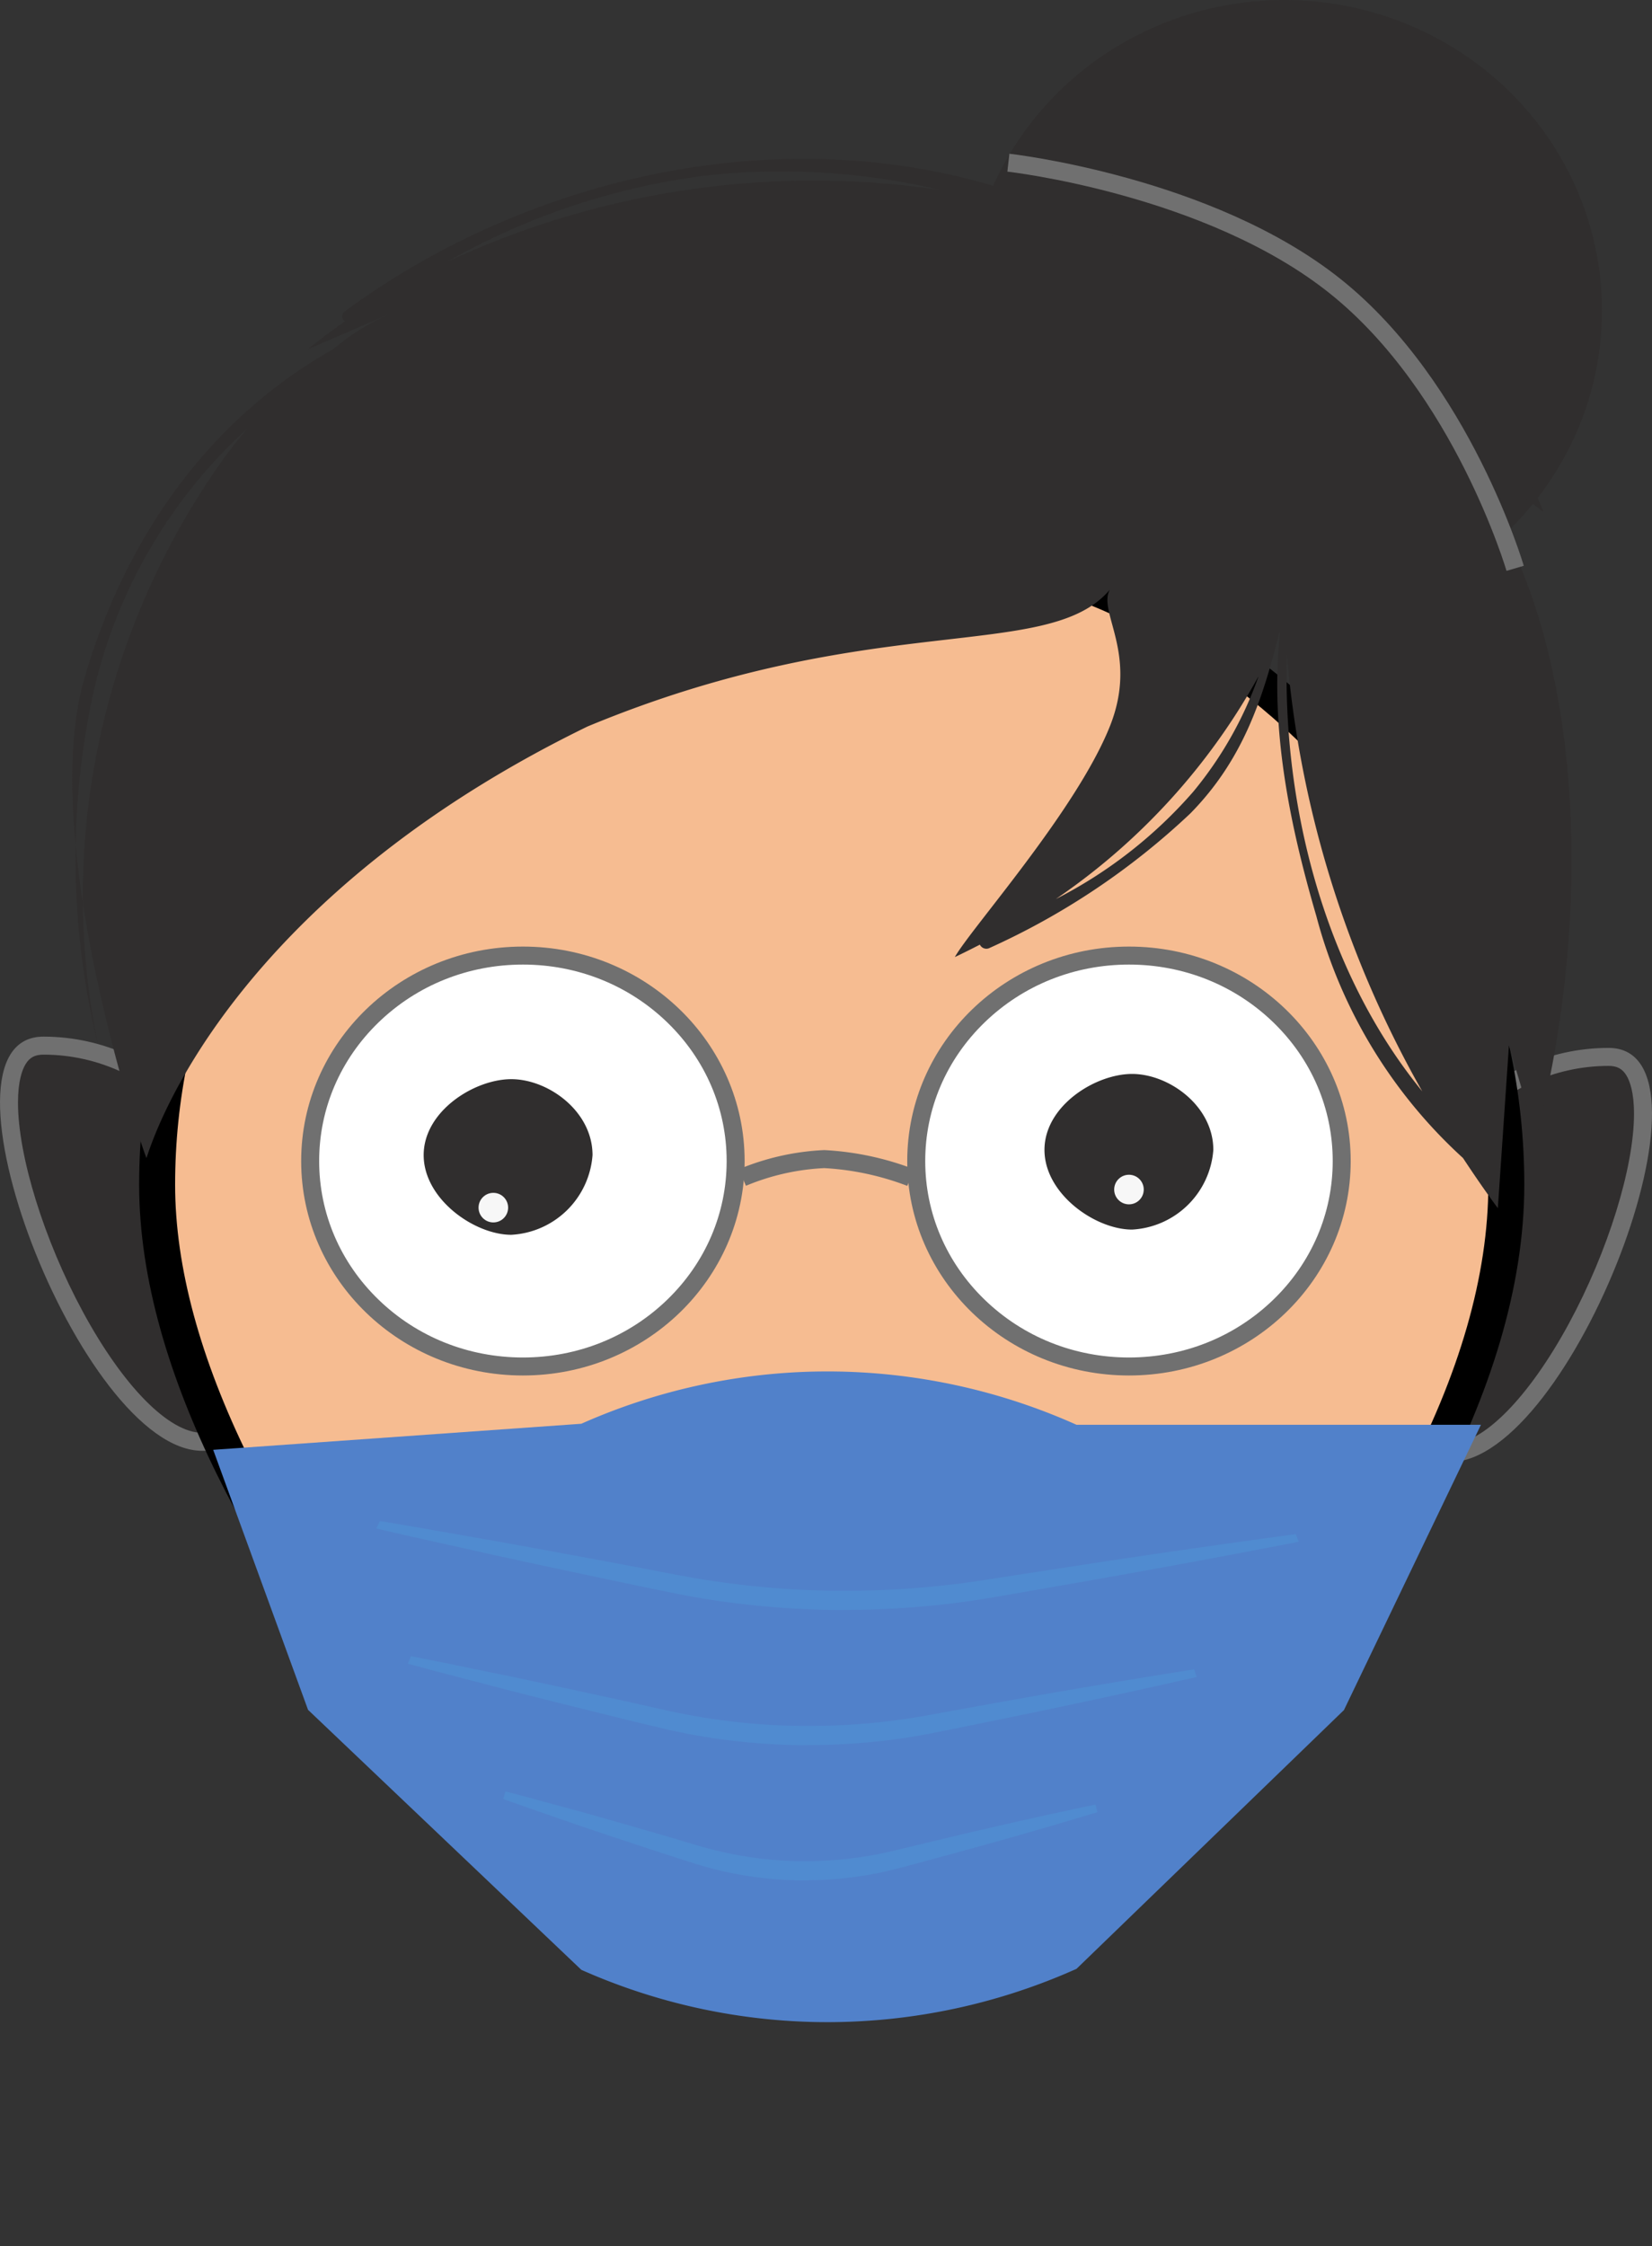 <svg xmlns="http://www.w3.org/2000/svg" width="91.839" height="124.809" viewBox="0 0 91.839 124.809"><rect x="0" y="0" width="91.839" height="124.809" fill="#333333" stroke="none"/><g transform="translate(0 0)"><g transform="translate(0 0)"><g transform="translate(0 0)"><g transform="translate(0 0)"><g transform="translate(0 0)"><g transform="translate(0 0)"><g transform="translate(0)"><g transform="matrix(0.995, -0.105, 0.105, 0.995, 35.807, 123.359)"><path d="M27.145,0,0,1.458Z" stroke="none"/><path d="M 27.145 -1.549720764160156e-06 L -3.814697265625e-06 1.458 L 27.145 -1.549720764160156e-06 Z" stroke="none" fill="#000"/></g><g transform="translate(60.733 58.223)" fill="#302e2e"><path d="M 19.863 22.512 C 17.862 22.512 16.791 22.3 16.393 21.826 C 15.974 21.327 16.162 20.256 16.423 18.773 C 16.673 17.346 16.985 15.569 16.985 13.293 C 16.985 9.868 18.208 6.65 20.428 4.232 C 22.638 1.825 25.573 0.5 28.693 0.5 C 29.332 0.5 29.796 0.752 30.111 1.269 C 30.439 1.809 30.606 2.615 30.606 3.666 C 30.606 6.713 29.13 11.483 26.934 15.536 C 24.567 19.904 21.924 22.512 19.863 22.512 Z" stroke="none"/><path d="M 28.693 1 C 22.512 1 17.485 6.515 17.485 13.293 C 17.485 15.613 17.155 17.489 16.915 18.859 C 16.705 20.055 16.507 21.184 16.776 21.504 C 16.97 21.736 17.664 22.012 19.863 22.012 C 21.709 22.012 24.251 19.439 26.495 15.298 C 28.655 11.312 30.106 6.637 30.106 3.666 C 30.106 2.473 29.876 1.845 29.684 1.529 C 29.458 1.158 29.162 1 28.693 1 M 28.693 3.814697265625e-06 C 35.435 3.814697265625e-06 26.605 23.012 19.863 23.012 C 13.121 23.012 16.485 20.635 16.485 13.293 C 16.485 5.951 21.95 3.814697265625e-06 28.693 3.814697265625e-06 Z" stroke="none" fill="#707070"/></g><g transform="translate(-15.645 57.597)" fill="#302e2e"><path d="M 26.888 22.512 C 24.827 22.512 22.184 19.904 19.817 15.536 C 17.621 11.483 16.145 6.713 16.145 3.666 C 16.145 2.615 16.312 1.809 16.64 1.269 C 16.955 0.752 17.419 0.5 18.059 0.5 C 21.178 0.5 24.113 1.825 26.323 4.232 C 28.544 6.65 29.767 9.868 29.767 13.293 C 29.767 15.569 30.078 17.346 30.329 18.773 C 30.589 20.256 30.777 21.327 30.358 21.826 C 29.96 22.3 28.89 22.512 26.888 22.512 Z" stroke="none"/><path d="M 18.059 1 C 17.589 1 17.293 1.158 17.068 1.529 C 16.875 1.845 16.645 2.473 16.645 3.666 C 16.645 6.637 18.097 11.312 20.257 15.298 C 22.501 19.439 25.042 22.012 26.888 22.012 C 29.087 22.012 29.781 21.736 29.975 21.504 C 30.244 21.184 30.046 20.055 29.836 18.859 C 29.596 17.489 29.267 15.613 29.267 13.293 C 29.267 6.515 24.239 1 18.059 1 M 18.059 3.814697265625e-06 C 24.801 3.814697265625e-06 30.267 5.951 30.267 13.293 C 30.267 20.635 33.63 23.012 26.888 23.012 C 20.146 23.012 11.316 3.814697265625e-06 18.059 3.814697265625e-06 Z" stroke="none" fill="#707070"/></g><g transform="translate(7.735 28.798)" fill="#f6bc91"><path d="M 38.502 81.303 C 33.85 81.303 29.628 80.036 25.597 77.431 C 22.153 75.205 18.835 72.06 14.839 67.233 C 10.886 62.459 7.561 57.428 5.223 52.685 C 2.421 47 1 41.732 1 37.027 C 1 32.168 1.99 27.454 3.941 23.017 C 5.827 18.728 8.529 14.875 11.97 11.566 C 15.414 8.254 19.426 5.653 23.892 3.836 C 28.519 1.954 33.434 1 38.502 1 C 43.57 1 48.486 1.954 53.112 3.836 C 57.579 5.653 61.59 8.254 65.034 11.566 C 68.476 14.875 71.177 18.728 73.064 23.017 C 75.015 27.454 76.005 32.168 76.005 37.027 C 76.005 42.215 74.37 47.918 71.146 53.977 C 68.374 59.188 64.461 64.541 59.831 69.458 C 57.063 72.398 53.736 75.709 50.046 77.977 C 48.263 79.073 46.505 79.873 44.671 80.422 C 42.693 81.015 40.675 81.303 38.502 81.303 Z" stroke="none"/><path d="M 38.502 2 C 33.564 2 28.775 2.929 24.269 4.762 C 19.92 6.531 16.016 9.063 12.663 12.287 C 9.317 15.505 6.69 19.251 4.856 23.42 C 2.961 27.729 2 32.308 2 37.027 C 2 41.577 3.386 46.697 6.12 52.243 C 8.424 56.917 11.705 61.88 15.609 66.595 C 19.538 71.34 22.785 74.423 26.14 76.591 C 30.004 79.089 34.048 80.303 38.502 80.303 C 42.494 80.303 45.996 79.293 49.522 77.125 C 53.112 74.919 56.38 71.665 59.103 68.772 C 63.673 63.919 67.532 58.64 70.264 53.507 C 73.41 47.594 75.005 42.05 75.005 37.027 C 75.005 32.308 74.044 27.729 72.148 23.42 C 70.315 19.251 67.688 15.505 64.341 12.287 C 60.989 9.063 57.084 6.531 52.736 4.762 C 48.229 2.929 43.441 2 38.502 2 M 38.502 0 C 59.767 0 77.005 16.578 77.005 37.027 C 77.005 48.52 69.219 60.947 60.559 70.144 C 54.016 77.093 47.816 82.303 38.502 82.303 C 28.189 82.303 21.098 76.36 14.069 67.871 C 6.847 59.148 0 47.559 0 37.027 C 0 16.578 17.238 0 38.502 0 Z" stroke="none" fill="#000"/></g><ellipse cx="17.668" cy="17.257" rx="17.668" ry="17.257" transform="translate(53.723)" fill="#302e2e"/><g transform="translate(16.743 52.593)" fill="#fff"><path d="M 12.327 23.331 C 9.164 23.331 6.192 22.142 3.958 19.982 C 1.728 17.826 0.5 14.962 0.5 11.916 C 0.5 8.87 1.728 6.005 3.958 3.849 C 6.192 1.69 9.164 0.5 12.327 0.5 C 15.489 0.5 18.461 1.69 20.695 3.849 C 22.925 6.005 24.153 8.87 24.153 11.916 C 24.153 14.962 22.925 17.826 20.695 19.982 C 18.461 22.142 15.489 23.331 12.327 23.331 Z" stroke="none"/><path d="M 12.327 1 C 9.295 1 6.446 2.14 4.305 4.209 C 2.174 6.269 1 9.006 1 11.916 C 1 14.825 2.174 17.562 4.305 19.622 C 6.446 21.692 9.295 22.831 12.327 22.831 C 15.358 22.831 18.207 21.692 20.348 19.622 C 22.479 17.562 23.653 14.825 23.653 11.916 C 23.653 9.006 22.479 6.269 20.348 4.209 C 18.207 2.14 15.358 1 12.327 1 M 12.327 -1.9073486328125e-06 C 19.134 -1.9073486328125e-06 24.653 5.335 24.653 11.916 C 24.653 18.496 19.134 23.831 12.327 23.831 C 5.519 23.831 1.9073486328125e-06 18.496 1.9073486328125e-06 11.916 C 1.9073486328125e-06 5.335 5.519 -1.9073486328125e-06 12.327 -1.9073486328125e-06 Z" stroke="none" fill="#707070"/></g><g transform="translate(50.436 52.593)" fill="#fff"><path d="M 12.327 23.331 C 9.164 23.331 6.192 22.142 3.958 19.982 C 1.728 17.826 0.5 14.962 0.5 11.916 C 0.5 8.87 1.728 6.005 3.958 3.849 C 6.192 1.69 9.164 0.5 12.327 0.5 C 15.489 0.5 18.461 1.69 20.695 3.849 C 22.925 6.005 24.153 8.87 24.153 11.916 C 24.153 14.962 22.925 17.826 20.695 19.982 C 18.461 22.142 15.489 23.331 12.327 23.331 Z" stroke="none"/><path d="M 12.327 1 C 9.295 1 6.446 2.14 4.305 4.209 C 2.174 6.269 1 9.006 1 11.916 C 1 14.825 2.174 17.562 4.305 19.622 C 6.446 21.692 9.295 22.831 12.327 22.831 C 15.358 22.831 18.207 21.692 20.348 19.622 C 22.479 17.562 23.653 14.825 23.653 11.916 C 23.653 9.006 22.479 6.269 20.348 4.209 C 18.207 2.14 15.358 1 12.327 1 M 12.327 -1.9073486328125e-06 C 19.134 -1.9073486328125e-06 24.653 5.335 24.653 11.916 C 24.653 18.496 19.134 23.831 12.327 23.831 C 5.519 23.831 1.9073486328125e-06 18.496 1.9073486328125e-06 11.916 C 1.9073486328125e-06 5.335 5.519 -1.9073486328125e-06 12.327 -1.9073486328125e-06 Z" stroke="none" fill="#707070"/></g><path d="M-.926-.61A13.418,13.418,0,0,1,3.623-1.632,15.775,15.775,0,0,1,8.418-.61" transform="translate(42.201 66.033)" fill="none" stroke="#707070" stroke-width="1"/><g transform="translate(11.853 76.207)"><path d="M219.926-452.306,205.049-437.92a33.916,33.916,0,0,1-13.734,2.963h-.1q-.361,0-.724-.007a33.759,33.759,0,0,1-12.97-2.9l-15.193-14.446-5.273-14.447,20.465-1.448a33.756,33.756,0,0,1,12.97-2.9q.362-.007.724-.007h.1a33.916,33.916,0,0,1,13.734,2.963h22.484l-7.607,15.835" transform="translate(-157.056 471.104)" fill="#5181ca"/><path d="M243.329-340.894l-.286,0a20.961,20.961,0,0,1-4.306-.534c-.352-.084-.7-.175-1.05-.278l-.52-.157-.5-.162q-1.01-.321-2.016-.655-2.015-.657-4.022-1.341c-1.334-.468-2.675-.915-4-1.4l.128-.415c1.371.348,2.73.736,4.1,1.1q2.041.573,4.076,1.164,1.018.293,2.034.6l.508.151.5.138c.332.09.667.17,1,.243a20.505,20.505,0,0,0,4.1.476q.213,0,.426,0a20.781,20.781,0,0,0,3.684-.336c.678-.116,1.343-.287,2.037-.454l2.061-.495q4.122-.987,8.274-1.858l.108.423q-4.061,1.226-8.153,2.335l-2.046.554c-.676.178-1.377.374-2.089.511a20.918,20.918,0,0,1-4.035.386" transform="translate(-210.509 369.165)" fill="#508bd0"/><path d="M248.806-340.894l-.38,0a36.555,36.555,0,0,1-5.717-.534q-.7-.126-1.394-.278l-.69-.157-.67-.162q-1.341-.321-2.676-.655-2.676-.657-5.34-1.341c-1.772-.468-3.551-.915-5.315-1.4l.171-.415c1.821.348,3.625.736,5.438,1.1q2.71.573,5.413,1.164,1.352.293,2.7.6l.674.151.661.138c.441.09.886.17,1.333.243a35.8,35.8,0,0,0,5.438.476q.283,0,.566,0a36.414,36.414,0,0,0,4.892-.336c.9-.116,1.784-.287,2.7-.454l2.737-.495q5.474-.987,10.987-1.858l.144.423q-5.393,1.226-10.825,2.335l-2.717.554c-.9.178-1.828.374-2.774.511a36.627,36.627,0,0,1-5.358.386" transform="translate(-215.8 361.652)" fill="#508bd0"/><path d="M252.562-340.894l-.445,0a49.781,49.781,0,0,1-6.685-.534q-.821-.126-1.63-.278l-.807-.157-.783-.162q-1.568-.321-3.13-.655-3.129-.657-6.245-1.341c-2.071-.468-4.153-.915-6.215-1.4l.2-.415c2.129.348,4.239.736,6.359,1.1q3.169.573,6.329,1.164,1.581.293,3.158.6l.788.151.773.138q.774.135,1.559.243a48.783,48.783,0,0,0,6.359.476q.331,0,.662,0a49.678,49.678,0,0,0,5.72-.336c1.053-.116,2.086-.287,3.162-.454l3.2-.495q6.4-.987,12.847-1.858l.168.423q-6.306,1.226-12.658,2.335l-3.177.554c-1.05.178-2.138.374-3.244.511a49.956,49.956,0,0,1-6.265.386" transform="translate(-217.556 354.14)" fill="#508bd0"/></g><path d="M3.146.259c2.048,0,4.516,1.774,4.516,4.219A4.786,4.786,0,0,1,3.146,8.906c-2.048,0-4.871-1.982-4.871-4.428S1.1.259,3.146.259Z" transform="translate(25.28 58.511)" fill="#fff"/><path d="M3.146.259c2.048,0,4.516,1.774,4.516,4.219A4.786,4.786,0,0,1,3.146,8.906c-2.048,0-4.871-1.982-4.871-4.428S1.1.259,3.146.259Z" transform="translate(25.278 59.701)" fill="#302e2e"/><circle cx="0.822" cy="0.822" r="0.822" transform="translate(26.604 66.276)" fill="#f7f7f7"/><path d="M593.7-1494a59.12,59.12,0,0,0,7.526,24.257c-5.507-6.724-7.779-16.068-7.526-24.257m9.009-14.237a15.392,15.392,0,0,0-6.911-2.346,7.232,7.232,0,0,1,6.911,2.346m-10.627,15.548a21,21,0,0,1-3.586,6.292,25.5,25.5,0,0,1-7.645,5.968,35.926,35.926,0,0,0,11.264-12.366l-.032.105m-45.1-23.127a39.008,39.008,0,0,1,14.322-4.8,38.279,38.279,0,0,1,13.092.785,48.2,48.2,0,0,0-27.414,4.012m-13.3,12.241a42.015,42.015,0,0,0-5.831,13.557,41.222,41.222,0,0,0-.5,16.368c.078.456.174.905.267,1.356a43.286,43.286,0,0,1-.328-19.33,28.209,28.209,0,0,1,8.618-14.943,27.8,27.8,0,0,0-2.224,2.991m68.726-2.185c1.552.225,4.267,2.906,5.541,3.826a11.71,11.71,0,0,0-3.045-4.582l-.034-.129c-1.842-3.082-5.738-5.534-9.642-3.973-.265-.01-.53-.024-.8-.024a15.8,15.8,0,0,0-10.575-8.469l2.1,2.646c-.654-.295-1.321-.57-1.992-.835l-.062-.075c-13.759-7.374-30.773-4.383-42.579,4.3a.328.328,0,0,0,.013.551c-.711.5-1.406,1.016-2.076,1.556q2.251-.967,4.5-1.941a12.589,12.589,0,0,0-3.081,1.937c-7.252,4.072-11.711,10.979-13.828,18.273-2.606,8.975,3.164,26.05,3.45,26.664,1.554-4.821,7.666-15.774,24.518-23.977,15.807-6.566,25.587-3.521,29.035-7.6-.691,1.237,1.611,3.58,0,7.6-1.884,4.7-7.735,11.237-8.615,12.811.47-.22.933-.456,1.392-.69a.4.4,0,0,0,.538.185,40.525,40.525,0,0,0,11.166-7.479c2.913-2.966,4.005-6.323,4.924-9.97.02-.05.04-.095.061-.14-.579,5.317.513,10.67,2.018,15.823a27.755,27.755,0,0,0,8.151,13.437c.621.94,1.262,1.876,1.937,2.786q.309-4.524.617-9.049.751,2.551,1.5,5.112c3.274-12.3,3.072-29.775-5.14-38.569" transform="translate(-522.157 1530.382)" fill="#302e2e"/><g transform="translate(58.065 59.67)"><path d="M3.146.259c2.048,0,4.516,1.774,4.516,4.219A4.786,4.786,0,0,1,3.146,8.906c-2.048,0-4.871-1.982-4.871-4.428S1.1.259,3.146.259Z" transform="translate(1.729 1.552)" fill="#fff"/><path d="M3.146.259c2.048,0,4.516,1.774,4.516,4.219A4.786,4.786,0,0,1,3.146,8.906c-2.048,0-4.871-1.982-4.871-4.428S1.1.259,3.146.259Z" transform="translate(1.725 -0.259)" fill="#302e2e"/></g><circle cx="0.822" cy="0.822" r="0.822" transform="translate(61.94 65.271)" fill="#f7f7f7"/><path d="M0,0S11.146,1.245,18.189,6.88s9.984,15.658,9.984,15.658" transform="translate(56.058 9.039)" fill="none" stroke="#707070" stroke-width="1"/></g></g></g></g></g></g></g></svg>